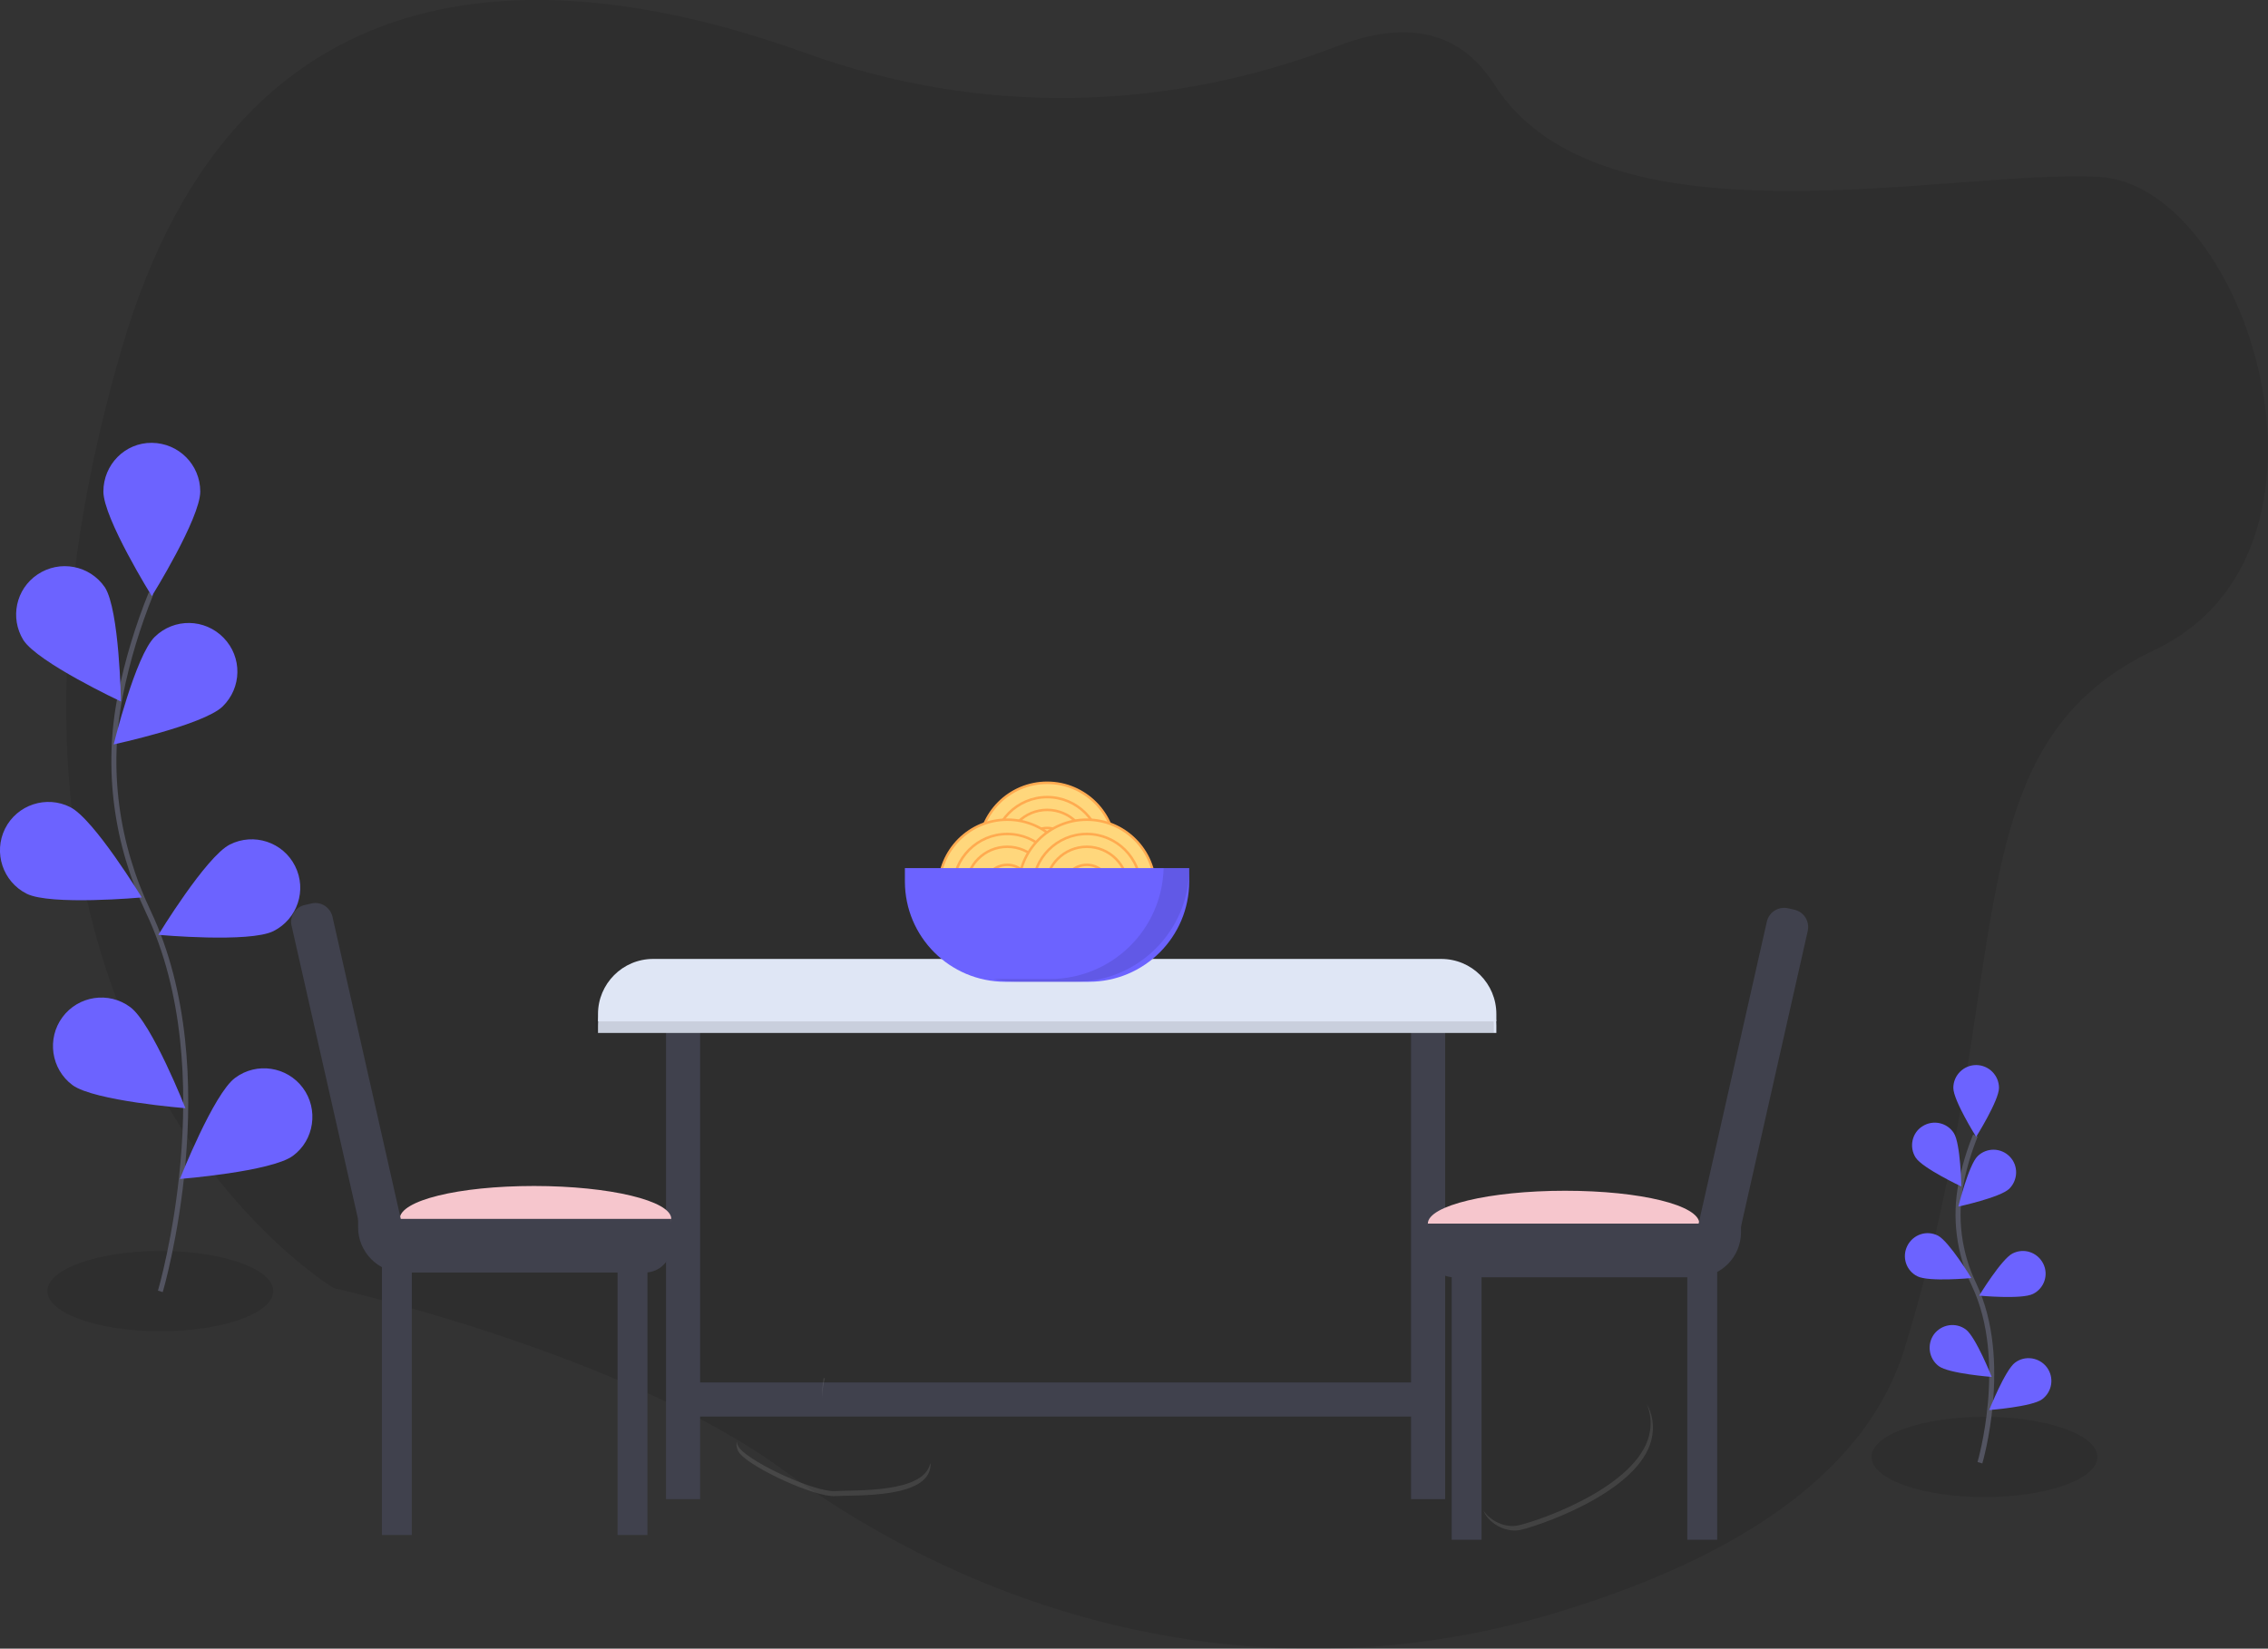 <?xml version="1.0" encoding="utf-8"?>
<!-- Generator: Adobe Illustrator 24.0.2, SVG Export Plug-In . SVG Version: 6.00 Build 0)  -->
<svg version="1.1" id="d6af144a-e925-4ddf-847c-b38e3205da29"
	 xmlns="http://www.w3.org/2000/svg" xmlns:xlink="http://www.w3.org/1999/xlink" x="0px" y="0px" viewBox="0 0 903.8 657.1"
	 style="enable-background:new 0 0 903.8 657.1;" xml:space="preserve">
<rect x="0" y="0" width="903.8" height="657.1" fill="#333333" stroke="none"/>
<style type="text/css">
	.st0{opacity:0.1;enable-background:new    ;}
	.st1{fill:none;stroke:#535461;stroke-width:2;stroke-miterlimit:10;}
	.st2{fill:#6C63FF;}
	.st3{fill:#40414D;}
	.st4{fill:#DFE6F5;}
	.st5{fill:#FFD77C;stroke:#FFAB50;stroke-miterlimit:10;}
	.st6{fill:#F6C6CD;}
	.st7{opacity:0.1;fill:#FFFFFF;enable-background:new    ;}
	.st8{opacity:0.1;}
	.st9{fill:#FFFFFF;}
</style>
<title>eating_together</title>
<ellipse class="st0" cx="63.9" cy="514.6" rx="45" ry="16"/>
<ellipse class="st0" cx="790.8" cy="580.7" rx="45" ry="16"/>
<path class="st0" d="M532.9,18.4c-68.5,26.4-142.7,27.7-211.7,2.8C223.5-14.1,95.9-23.1,48.6,138.6C-32.1,414.8,133,513.4,133,513.4
	s115.3,25.8,179.1,72.5c90.7,66.3,201.7,88.5,306.3,57.4c66.9-19.9,124.2-52.5,140.6-105.9c45.8-149.3,16.7-239.1,99.7-278.4
	s36.8-185.2-22.2-188.5s-198,30.5-241-36.8C580.2,9.7,556.8,9.2,532.9,18.4z"/>
<path class="st1" d="M789,583c0,0,12-40.8-2.3-70.9c-6.1-12.6-7.9-26.8-5.2-40.5c1.3-6.5,3.2-12.9,5.7-19"/>
<path class="st2" d="M778.4,433.6c0,5,9.1,19.5,9.1,19.5s9.1-14.5,9.1-19.5c0-5-4.1-9.1-9.1-9.1S778.4,428.6,778.4,433.6
	L778.4,433.6z"/>
<path class="st2" d="M763.4,461.4c2.7,4.2,18.2,11.5,18.2,11.5s-0.3-17.1-3-21.3c-2.7-4.2-8.3-5.4-12.5-2.7
	C761.9,451.5,760.7,457.2,763.4,461.4L763.4,461.4z"/>
<path class="st2" d="M764.1,508.7c4.5,2.3,21.5,0.7,21.5,0.7s-8.9-14.6-13.3-16.9c-4.5-2.3-9.9-0.5-12.2,4S759.6,506.5,764.1,508.7
	L764.1,508.7z"/>
<path class="st2" d="M772.6,544.5c4,3,21.1,4.3,21.1,4.3s-6.3-15.9-10.3-18.9c-4-3-9.7-2.1-12.7,1.9
	C767.8,535.8,768.6,541.5,772.6,544.5L772.6,544.5z"/>
<path class="st2" d="M800.7,473.8c-3.6,3.5-20.3,7.1-20.3,7.1s4.1-16.6,7.7-20.1c3.6-3.5,9.3-3.4,12.8,0.2S804.2,470.3,800.7,473.8z
	"/>
<path class="st2" d="M810.2,515.7c-4.5,2.3-21.5,0.7-21.5,0.7s8.9-14.6,13.3-16.8c4.5-2.3,9.9-0.5,12.2,4S814.6,513.5,810.2,515.7
	L810.2,515.7z"/>
<path class="st2" d="M813.8,557.7c-4,3-21.1,4.3-21.1,4.3s6.3-15.9,10.3-18.9c4-3,9.7-2.1,12.7,1.9
	C818.7,549.1,817.8,554.7,813.8,557.7z"/>
<path class="st1" d="M63.9,514.7c0,0,25.7-87.1-4.8-151.3c-12.8-26.9-17-57.1-11.1-86.4c2.8-13.9,6.9-27.4,12.2-40.5"/>
<path class="st2" d="M41.2,195.9c0,10.7,19.3,41.7,19.3,41.7s19.3-31,19.3-41.7c0-10.7-8.6-19.3-19.3-19.4S41.2,185.2,41.2,195.9
	C41.2,195.9,41.2,195.9,41.2,195.9L41.2,195.9z"/>
<path class="st2" d="M9.3,255.1c5.8,9,38.9,24.5,38.9,24.5s-0.6-36.5-6.4-45.5c-6-8.8-18-11.1-26.9-5.1
	C6.3,234.8,3.9,246.3,9.3,255.1L9.3,255.1z"/>
<path class="st2" d="M10.6,356.2c9.5,4.8,45.9,1.5,45.9,1.5s-19-31.2-28.5-36c-9.5-4.8-21.2-1-26,8.6
	C-2.7,339.8,1.1,351.4,10.6,356.2L10.6,356.2L10.6,356.2z"/>
<path class="st2" d="M28.9,432.5c8.6,6.3,45,9.2,45,9.2s-13.4-34-22-40.3c-8.6-6.4-20.7-4.5-27,4S20.3,426.1,28.9,432.5L28.9,432.5z
	"/>
<path class="st2" d="M88.7,281.6c-7.7,7.4-43.4,15.1-43.4,15.1s8.7-35.5,16.4-42.9c7.7-7.5,19.9-7.3,27.4,0.4S96.4,274.1,88.7,281.6
	L88.7,281.6L88.7,281.6z"/>
<path class="st2" d="M109,371.1c-9.5,4.8-45.9,1.5-45.9,1.5s19-31.2,28.5-36c9.5-4.8,21.2-1,26,8.6S118.5,366.3,109,371.1L109,371.1
	L109,371.1z"/>
<path class="st2" d="M116.7,460.7c-8.6,6.3-45,9.2-45,9.2s13.4-34,22-40.3c8.6-6.4,20.7-4.5,27,4S125.3,454.4,116.7,460.7
	L116.7,460.7z"/>
<rect x="265.4" y="402.6" class="st3" width="13.6" height="194.9"/>
<rect x="562.3" y="402.6" class="st3" width="13.6" height="194.9"/>
<path class="st4" d="M260.3,386.8h314c12.2,0,22,9.8,22,22v2.9l0,0h-358l0,0v-2.9C238.3,396.6,248.1,386.8,260.3,386.8z"/>
<path class="st0" d="M259.3,386.8h314c12.2,0,22,9.8,22,22v2.9l0,0h-358l0,0v-2.9C237.3,396.6,247.1,386.8,259.3,386.8z"/>
<path class="st4" d="M260.3,382.2h314c12.2,0,22,9.8,22,22v2.9l0,0h-358l0,0v-2.9C238.3,392.1,248.1,382.2,260.3,382.2z"/>
<circle class="st5" cx="417.3" cy="339.2" r="27.2"/>
<circle class="st5" cx="417.3" cy="339.2" r="21.5"/>
<circle class="st5" cx="417.3" cy="339.2" r="16.4"/>
<circle class="st5" cx="417.3" cy="339.2" r="9.2"/>
<circle class="st5" cx="401.4" cy="353.9" r="27.2"/>
<circle class="st5" cx="401.4" cy="353.9" r="21.5"/>
<circle class="st5" cx="401.4" cy="353.9" r="16.4"/>
<circle class="st5" cx="401.4" cy="353.9" r="9.2"/>
<circle class="st5" cx="433.1" cy="353.9" r="27.2"/>
<circle class="st5" cx="433.1" cy="353.9" r="21.5"/>
<circle class="st5" cx="433.1" cy="353.9" r="16.4"/>
<circle class="st5" cx="433.1" cy="353.9" r="9.2"/>
<path class="st2" d="M360.6,346h113.3l0,0v5.3c0,22.1-17.9,40-40,40h-33.3c-22.1,0-40-17.9-40-40V346L360.6,346z"/>
<path class="st0" d="M463.7,346c-0.6,24.6-20.7,44.2-45.3,44.2h-22.5c3.3,0.7,6.6,1.1,10,1.1h22.7c25,0,45.3-20.3,45.3-45.3
	c0,0,0,0,0,0H463.7z"/>
<rect x="274.5" y="551" class="st3" width="294.6" height="13.6"/>
<rect x="152.2" y="503.6" class="st3" width="11.9" height="108.2"/>
<rect x="246.1" y="503.6" class="st3" width="11.9" height="108.2"/>
<path class="st6" d="M267.5,485.8c0,7.2-24.5,13.1-54.7,13.1s-53.5-5.8-53.5-13.1s23.3-13.1,53.5-13.1S267.5,478.6,267.5,485.8z"/>
<path class="st3" d="M142.7,485.8h124.8l0,0v10.9c0,5.8-4.7,10.5-10.5,10.5l0,0h-96.3c-9.9,0-18-8.1-18-18V485.8L142.7,485.8z"/>
<path class="st3" d="M121.5,360.7l2.6-0.6c3.8-0.9,7.5,1.5,8.4,5.3l31.2,138.1l0,0l-3.9,0.9c-6.8,1.5-13.6-2.7-15.1-9.6L116.2,369
	C115.3,365.3,117.7,361.5,121.5,360.7C121.5,360.7,121.5,360.7,121.5,360.7z"/>
<rect x="672.4" y="505.5" class="st3" width="11.9" height="108.2"/>
<rect x="578.5" y="505.5" class="st3" width="11.9" height="108.2"/>
<path class="st6" d="M569,487.7c0,7.2,24.5,13.1,54.7,13.1s53.5-5.8,53.5-13.1s-23.3-13.1-53.5-13.1S569,480.5,569,487.7z"/>
<path class="st3" d="M675.8,509.1h-96.3c-5.8,0-10.5-4.7-10.5-10.5v-10.9l0,0h124.8l0,0v3.4C693.8,501,685.8,509.1,675.8,509.1z"/>
<path class="st3" d="M676.8,506.3l-3.9-0.9l0,0l31.2-138.1c0.9-3.8,4.6-6.1,8.4-5.3l2.6,0.6c3.8,0.9,6.1,4.6,5.3,8.4l-28.4,125.8
	C690.4,503.5,683.6,507.8,676.8,506.3z"/>
<path class="st7" d="M656.2,559.5c1.4,3.3,1.9,6.9,1.4,10.4c-2.7,21.2-41.5,35.4-52.2,38c-5.6,1.4-11.7-1.9-14.2-5.8
	c1.6,4.6,8.7,9.2,15.1,7.6c10.6-2.7,49.5-16.8,52.2-38C659.1,567.4,658.3,563.2,656.2,559.5z"/>
<g class="st8">
	<path class="st9" d="M327.6,557.1c0.1-2.7,0.5-5.3,1.1-7.9l-0.5,0.2C327.8,552,327.5,554.5,327.6,557.1z"/>
	<path class="st9" d="M332.8,594.3c-8,0.5-33-11-38-17c-0.7-0.8-1.1-1.8-1.2-2.8c-0.3,1.7,0.1,3.5,1.2,4.8c5,6,30,17.5,38,17
		c8.5-0.5,37,1,38-12c0.1-0.4,0-0.7-0.1-1.1C368.3,595.2,341,593.8,332.8,594.3z"/>
</g>
</svg>
